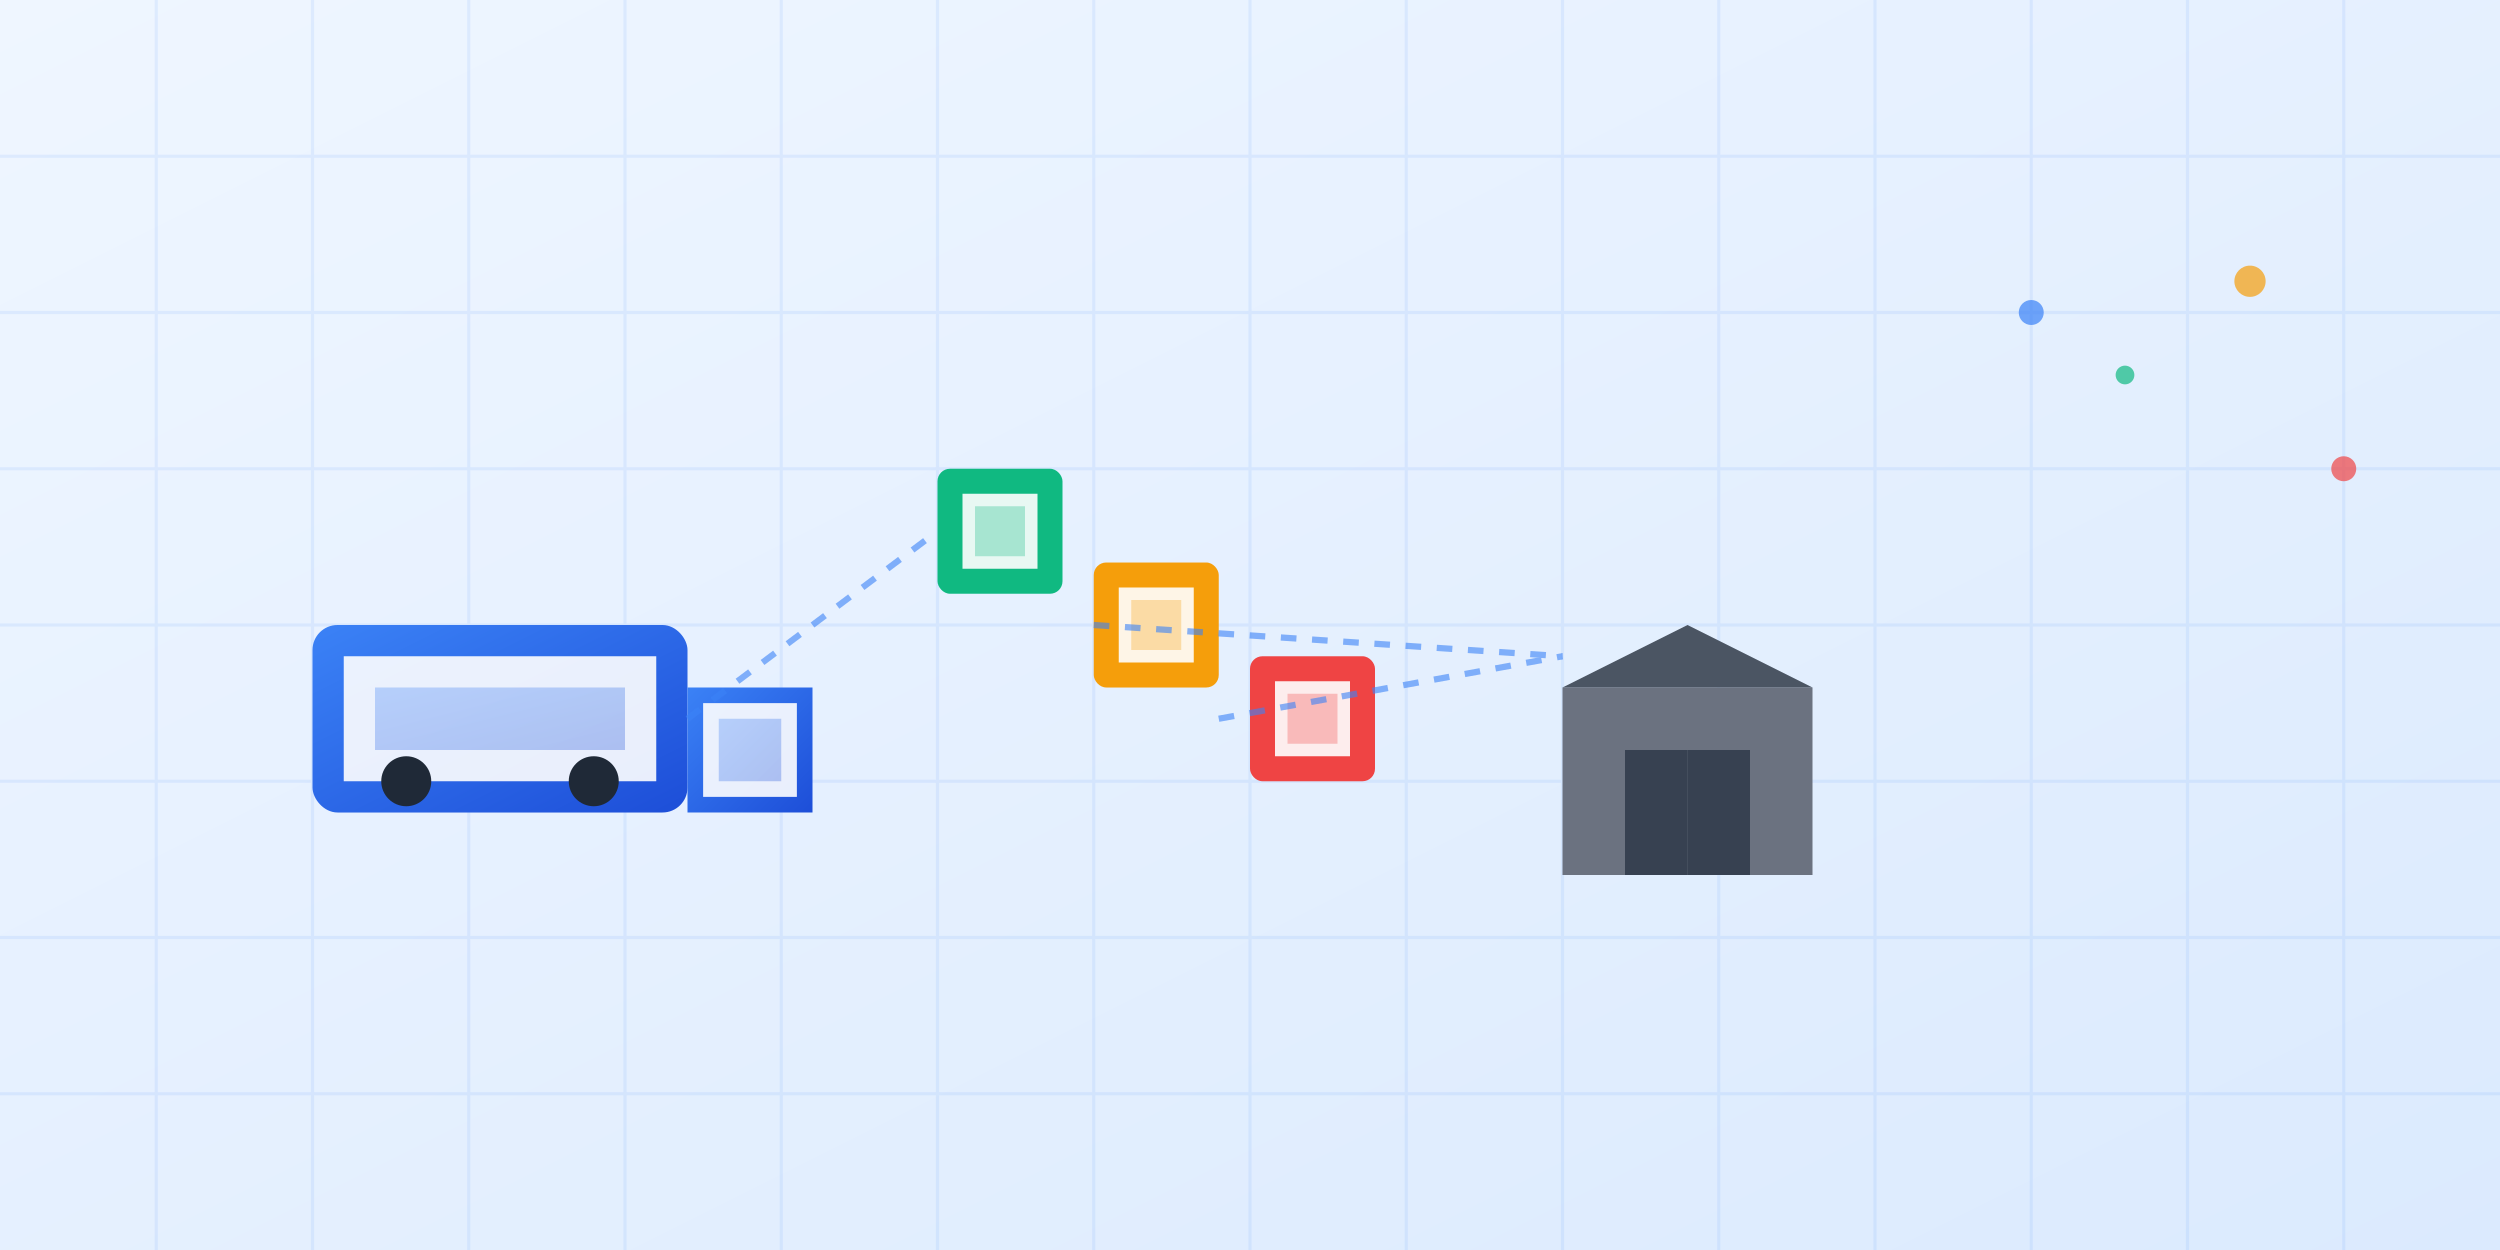 <svg width="800" height="400" viewBox="0 0 800 400" fill="none" xmlns="http://www.w3.org/2000/svg">
  <rect x="0" y="0" width="800" height="400" fill="#333333" stroke="none"/>
  <defs>
    <linearGradient id="bannerGradient" x1="0%" y1="0%" x2="100%" y2="100%">
      <stop offset="0%" style="stop-color:#EFF6FF;stop-opacity:1" />
      <stop offset="100%" style="stop-color:#DBEAFE;stop-opacity:1" />
    </linearGradient>
    <linearGradient id="truckGradient" x1="0%" y1="0%" x2="100%" y2="100%">
      <stop offset="0%" style="stop-color:#3B82F6;stop-opacity:1" />
      <stop offset="100%" style="stop-color:#1D4ED8;stop-opacity:1" />
    </linearGradient>
  </defs>
  
  <!-- Background -->
  <rect width="800" height="400" fill="url(#bannerGradient)"/>
  
  <!-- Grid pattern -->
  <g opacity="0.1">
    <path d="M 0 50 L 800 50 M 0 100 L 800 100 M 0 150 L 800 150 M 0 200 L 800 200 M 0 250 L 800 250 M 0 300 L 800 300 M 0 350 L 800 350" stroke="#3B82F6" stroke-width="1"/>
    <path d="M 50 0 L 50 400 M 100 0 L 100 400 M 150 0 L 150 400 M 200 0 L 200 400 M 250 0 L 250 400 M 300 0 L 300 400 M 350 0 L 350 400 M 400 0 L 400 400 M 450 0 L 450 400 M 500 0 L 500 400 M 550 0 L 550 400 M 600 0 L 600 400 M 650 0 L 650 400 M 700 0 L 700 400 M 750 0 L 750 400" stroke="#3B82F6" stroke-width="1"/>
  </g>
  
  <!-- Main truck -->
  <g transform="translate(100, 200)">
    <rect x="0" y="0" width="120" height="60" rx="8" fill="url(#truckGradient)"/>
    <rect x="10" y="10" width="100" height="40" fill="white" opacity="0.9"/>
    <rect x="20" y="20" width="80" height="20" fill="url(#truckGradient)" opacity="0.3"/>
    <circle cx="30" cy="50" r="8" fill="#1F2937"/>
    <circle cx="90" cy="50" r="8" fill="#1F2937"/>
    <rect x="120" y="20" width="40" height="40" fill="url(#truckGradient)"/>
    <rect x="125" y="25" width="30" height="30" fill="white" opacity="0.9"/>
    <rect x="130" y="30" width="20" height="20" fill="url(#truckGradient)" opacity="0.3"/>
  </g>
  
  <!-- Package icons -->
  <g transform="translate(300, 150)">
    <rect x="0" y="0" width="40" height="40" rx="4" fill="#10B981"/>
    <rect x="8" y="8" width="24" height="24" fill="white" opacity="0.9"/>
    <rect x="12" y="12" width="16" height="16" fill="#10B981" opacity="0.3"/>
  </g>
  
  <g transform="translate(350, 180)">
    <rect x="0" y="0" width="40" height="40" rx="4" fill="#F59E0B"/>
    <rect x="8" y="8" width="24" height="24" fill="white" opacity="0.9"/>
    <rect x="12" y="12" width="16" height="16" fill="#F59E0B" opacity="0.3"/>
  </g>
  
  <g transform="translate(400, 210)">
    <rect x="0" y="0" width="40" height="40" rx="4" fill="#EF4444"/>
    <rect x="8" y="8" width="24" height="24" fill="white" opacity="0.9"/>
    <rect x="12" y="12" width="16" height="16" fill="#EF4444" opacity="0.3"/>
  </g>
  
  <!-- Warehouse -->
  <g transform="translate(500, 180)">
    <rect x="0" y="40" width="80" height="60" fill="#6B7280"/>
    <polygon points="0,40 40,20 80,40" fill="#4B5563"/>
    <rect x="20" y="60" width="20" height="40" fill="#374151"/>
    <rect x="40" y="60" width="20" height="40" fill="#374151"/>
  </g>
  
  <!-- Connection lines -->
  <g stroke="#3B82F6" stroke-width="2" opacity="0.6">
    <path d="M 220 230 L 300 170" stroke-dasharray="5,5"/>
    <path d="M 350 200 L 500 210" stroke-dasharray="5,5"/>
    <path d="M 390 230 L 500 210" stroke-dasharray="5,5"/>
  </g>
  
  <!-- Floating elements -->
  <g opacity="0.7">
    <circle cx="650" cy="100" r="4" fill="#3B82F6"/>
    <circle cx="680" cy="120" r="3" fill="#10B981"/>
    <circle cx="720" cy="90" r="5" fill="#F59E0B"/>
    <circle cx="750" cy="150" r="4" fill="#EF4444"/>
  </g>
</svg> 
